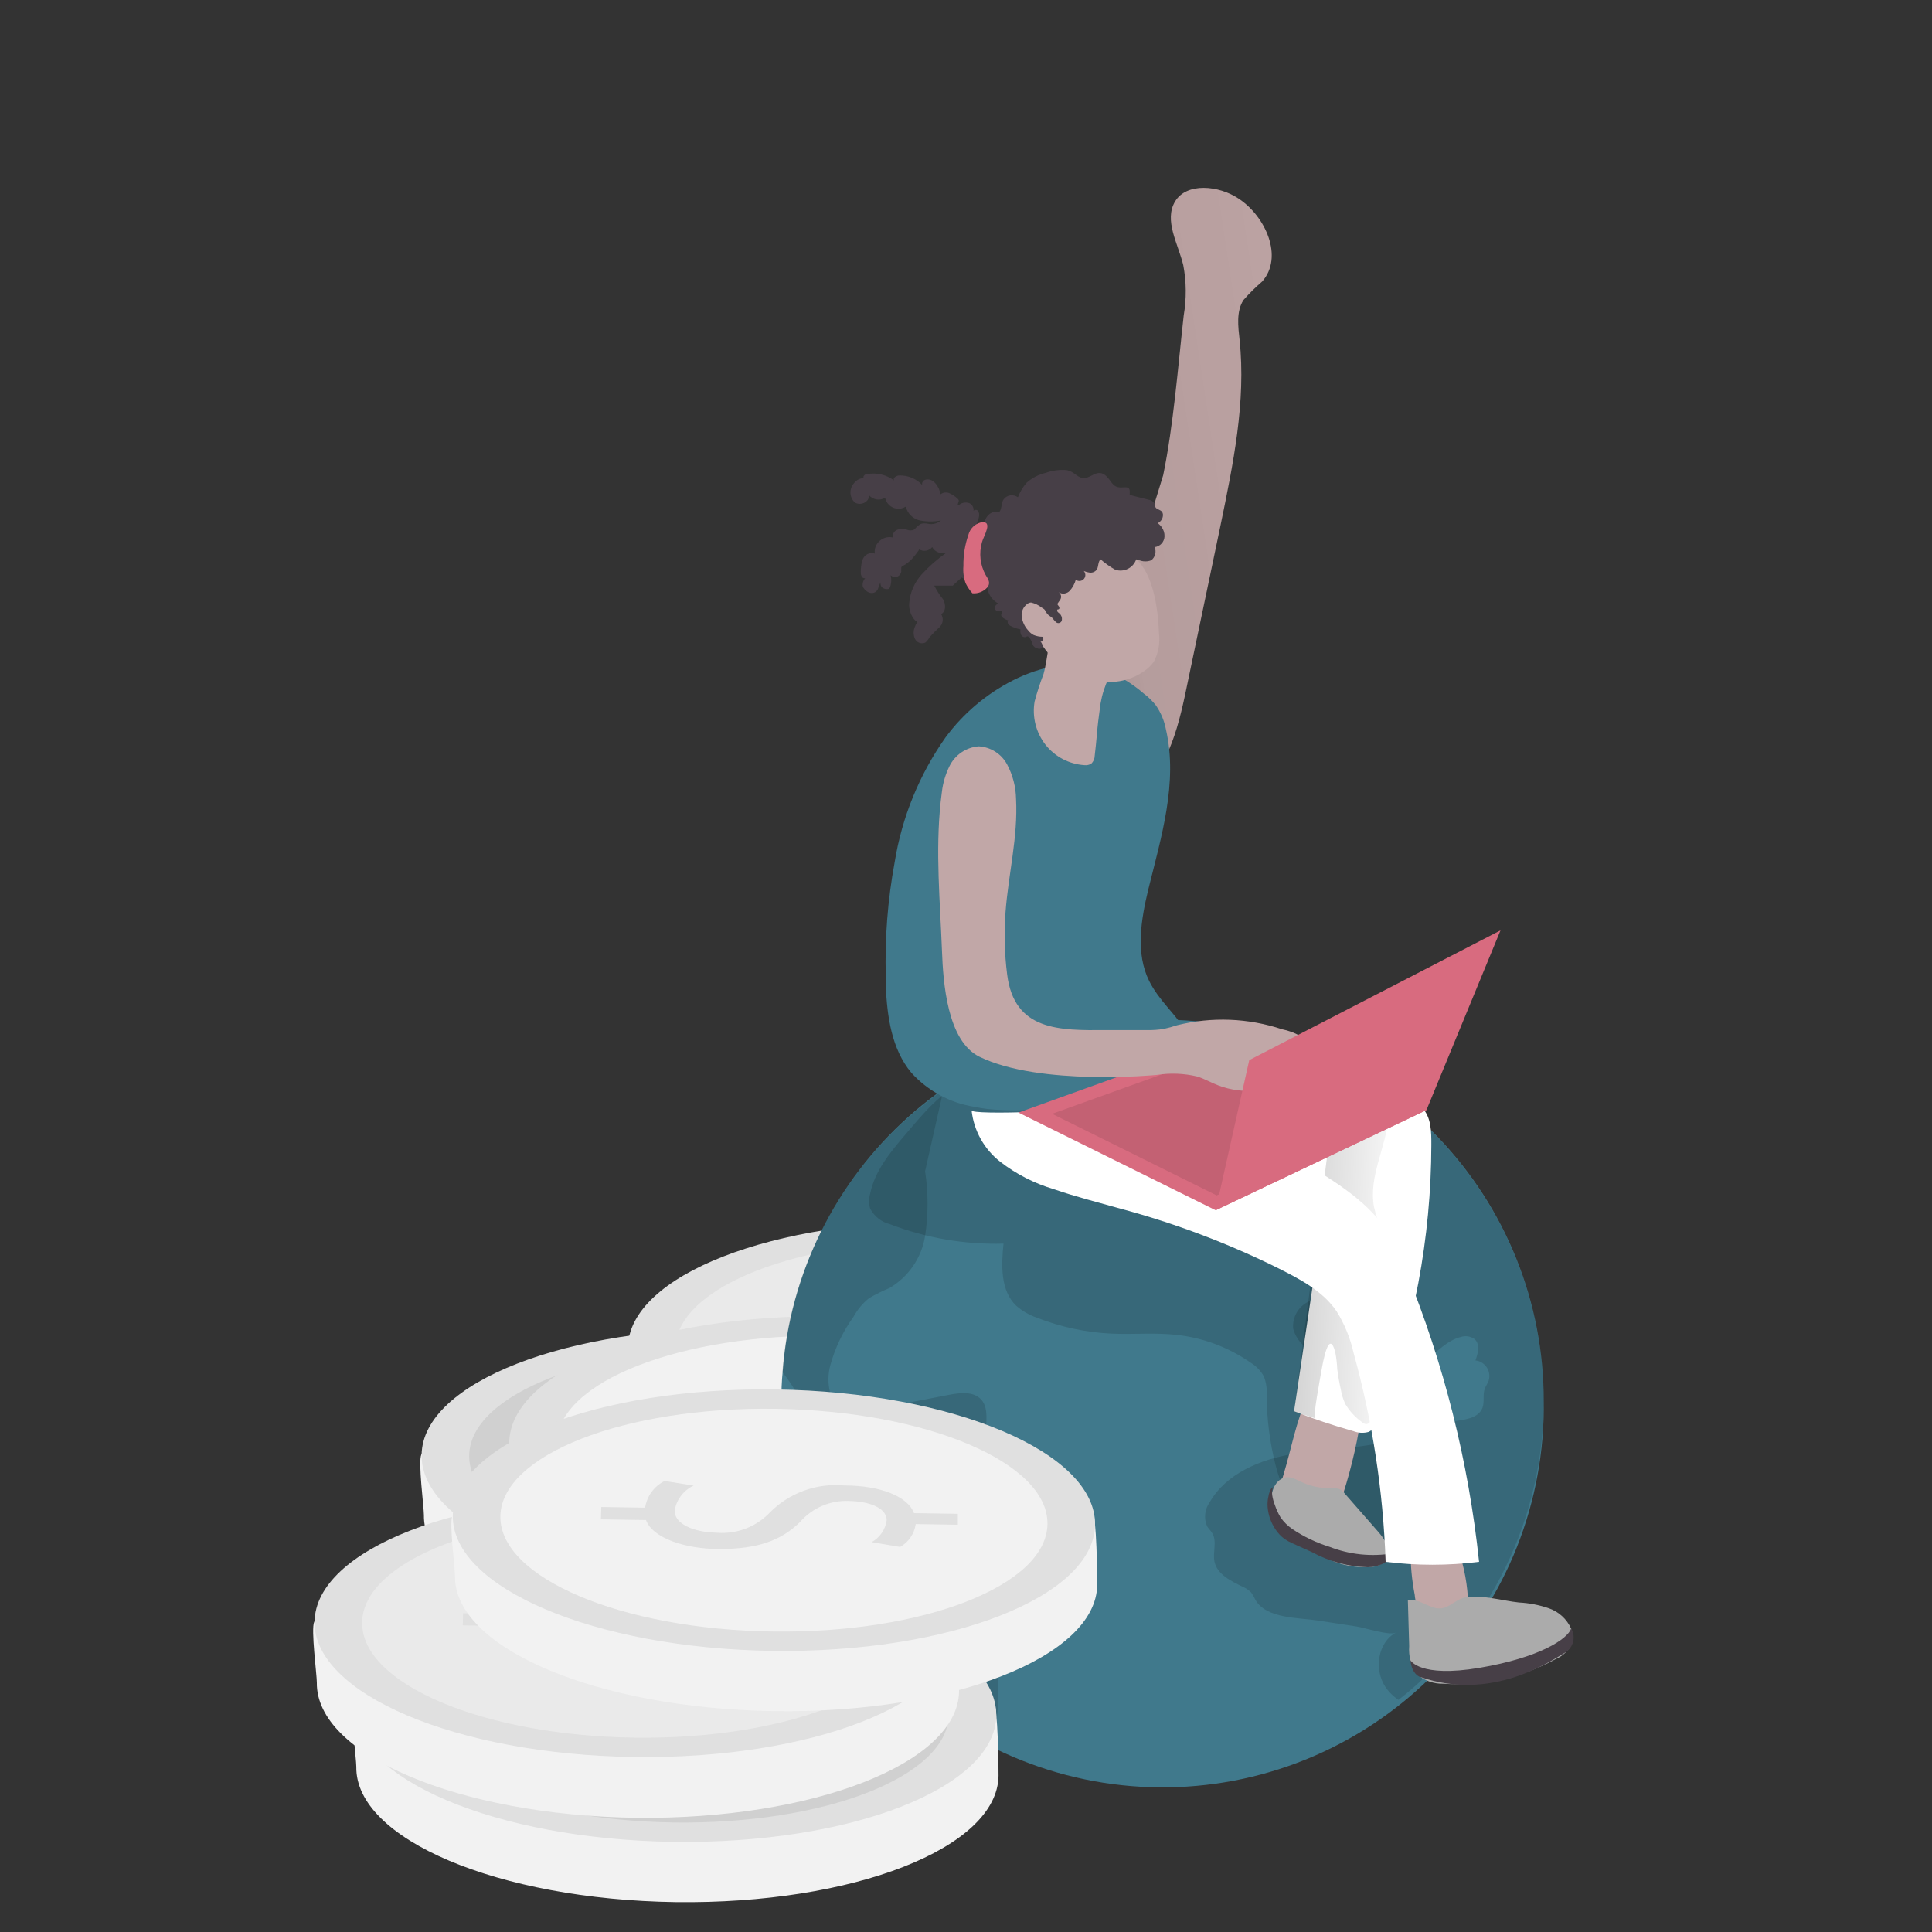 <svg width="200" height="200" viewBox="0 0 200 200" fill="none" xmlns="http://www.w3.org/2000/svg">
<rect x="0" y="0" width="200" height="200" fill="#333333" stroke="none"/>
<path d="M76.926 170.842C58.571 170.581 43.77 164.319 43.883 156.834C43.883 156.008 43.259 151.308 43.622 150.561C46.517 144.288 60.989 143.552 77.312 143.767C93.373 144.005 106.824 143.767 109.866 149.961C110.308 150.844 110.376 156.868 110.365 157.763C110.263 165.259 95.291 171.079 76.926 170.842Z" fill="#F2F2F2"/>
<path d="M110.132 151.547C110.239 144.075 95.442 137.805 77.083 137.542C58.723 137.28 43.752 143.126 43.645 150.598C43.538 158.071 58.335 164.341 76.694 164.603C95.054 164.865 110.024 159.02 110.132 151.547Z" fill="#E0E0E0"/>
<path d="M105.205 151.477C105.297 145.111 92.693 139.769 77.053 139.546C61.414 139.323 48.662 144.302 48.571 150.668C48.479 157.034 61.083 162.375 76.723 162.599C92.362 162.822 105.114 157.842 105.205 151.477Z" fill="#D0D0D0"/>
<path d="M59.027 149.723L63.567 149.791C63.656 149.203 63.887 148.644 64.238 148.163C64.59 147.682 65.053 147.293 65.588 147.028L68.596 147.493C68.074 147.729 67.621 148.092 67.278 148.55C66.934 149.007 66.712 149.543 66.632 150.108C66.632 151.411 68.448 152.373 70.99 152.373C71.975 152.444 72.963 152.3 73.886 151.952C74.809 151.604 75.645 151.06 76.337 150.358C77.338 149.319 78.561 148.518 79.915 148.017C81.269 147.515 82.719 147.324 84.157 147.459C87.88 147.459 90.707 148.591 91.365 150.312L95.906 150.38V151.513L91.535 151.445C91.469 151.935 91.289 152.404 91.012 152.814C90.734 153.224 90.366 153.566 89.935 153.811L86.984 153.313C87.401 153.083 87.758 152.758 88.026 152.364C88.294 151.971 88.466 151.52 88.528 151.048C88.528 149.656 86.496 149.078 84.691 149.055C83.72 149.001 82.75 149.171 81.856 149.552C80.963 149.933 80.169 150.515 79.538 151.252C77.631 153.098 75.27 154.015 71.229 154.015C67.665 154.015 64.293 152.883 63.612 151.014L58.947 150.946L59.027 149.723Z" fill="#E0E0E0"/>
<path d="M98.274 159.802C79.919 159.541 65.118 153.28 65.231 145.795C65.231 144.968 64.607 140.269 64.959 139.521C67.865 133.248 82.337 132.512 98.66 132.727C114.721 132.965 128.172 132.727 131.214 138.921C131.657 139.805 131.725 145.829 131.713 146.723C131.611 154.14 116.639 160.006 98.274 159.802Z" fill="#F2F2F2"/>
<path d="M131.483 140.451C131.59 132.979 116.794 126.708 98.434 126.446C80.074 126.184 65.104 132.029 64.997 139.502C64.89 146.974 79.686 153.244 98.046 153.507C116.406 153.769 131.376 147.924 131.483 140.451Z" fill="#E0E0E0"/>
<path d="M126.557 140.38C126.648 134.015 114.044 128.673 98.405 128.45C82.766 128.227 70.013 133.206 69.922 139.572C69.831 145.938 82.435 151.279 98.074 151.502C113.713 151.726 126.466 146.746 126.557 140.38Z" fill="#EAEAEA"/>
<path d="M80.373 138.627L84.913 138.695C85.003 138.106 85.233 137.548 85.585 137.067C85.936 136.586 86.399 136.196 86.934 135.932L89.942 136.396C89.42 136.632 88.967 136.996 88.624 137.453C88.281 137.91 88.058 138.446 87.978 139.012C87.978 140.314 89.794 141.277 92.337 141.277C93.327 141.357 94.322 141.22 95.254 140.876C96.185 140.531 97.03 139.988 97.728 139.284C98.728 138.243 99.951 137.441 101.305 136.939C102.66 136.437 104.111 136.248 105.549 136.385C109.272 136.385 112.098 137.517 112.757 139.238L117.297 139.306V140.439L112.927 140.371C112.86 140.861 112.681 141.33 112.403 141.74C112.126 142.151 111.757 142.492 111.327 142.737L108.375 142.239C108.793 142.009 109.15 141.684 109.418 141.29C109.686 140.897 109.858 140.446 109.919 139.974C109.919 138.593 107.887 138.015 106.083 137.993C105.112 137.938 104.142 138.108 103.248 138.489C102.354 138.87 101.561 139.452 100.929 140.19C99.022 142.035 96.661 142.952 92.62 142.952C89.056 142.952 85.685 141.82 85.004 139.952L80.339 139.884L80.373 138.627Z" fill="#E0E0E0"/>
<path d="M85.999 169.567C67.633 169.295 52.831 163.033 52.945 155.559C52.945 154.733 52.321 150.034 52.684 149.286C55.578 143.013 70.062 142.277 86.385 142.492C102.446 142.73 115.897 142.492 118.927 148.686C119.37 149.569 119.438 155.605 119.427 156.499C119.336 163.973 104.353 169.827 85.999 169.567Z" fill="#F2F2F2"/>
<path d="M119.203 150.273C119.31 142.801 104.514 136.53 86.154 136.268C67.794 136.006 52.824 141.851 52.717 149.324C52.609 156.796 67.406 163.067 85.766 163.329C104.125 163.591 119.096 157.746 119.203 150.273Z" fill="#E0E0E0"/>
<path d="M114.277 150.203C114.368 143.837 101.764 138.496 86.125 138.272C70.485 138.049 57.733 143.028 57.642 149.394C57.551 155.76 70.155 161.101 85.794 161.325C101.433 161.548 114.185 156.569 114.277 150.203Z" fill="#F2F2F2"/>
<path d="M68.086 148.437L72.626 148.505C72.715 147.916 72.945 147.357 73.296 146.876C73.648 146.395 74.111 146.006 74.647 145.742L77.654 146.217C77.135 146.457 76.682 146.821 76.338 147.278C75.993 147.734 75.767 148.269 75.68 148.833C75.68 150.124 77.496 151.041 80.05 151.098C81.04 151.178 82.035 151.041 82.967 150.697C83.898 150.353 84.743 149.809 85.441 149.105C86.44 148.066 87.661 147.266 89.013 146.764C90.366 146.262 91.814 146.071 93.251 146.206C96.985 146.206 99.811 147.338 100.458 149.071L104.999 149.139V150.271L100.64 150.203C100.568 150.694 100.386 151.162 100.107 151.572C99.828 151.982 99.459 152.323 99.028 152.57L96.077 152.072C96.494 151.84 96.852 151.515 97.121 151.122C97.391 150.729 97.566 150.279 97.632 149.807C97.632 148.426 95.589 147.848 93.795 147.814C92.825 147.762 91.856 147.933 90.963 148.314C90.069 148.695 89.275 149.275 88.642 150.011C86.724 151.868 84.374 152.785 80.322 152.785C76.758 152.785 73.398 151.653 72.717 149.784L68.052 149.716L68.086 148.437Z" fill="#E0E0E0"/>
<path d="M159.804 145.025C159.883 150.198 158.941 155.337 157.032 160.147C155.122 164.957 152.283 169.345 148.675 173.059C145.068 176.773 140.763 179.741 136.007 181.794C131.251 183.847 126.136 184.945 120.955 185.024C115.774 185.103 110.628 184.162 105.812 182.255C100.995 180.348 96.601 177.513 92.882 173.91C89.163 170.308 86.19 166.009 84.134 161.259C82.079 156.51 80.98 151.402 80.9 146.229C80.9 145.824 80.9 145.429 80.9 145.025C80.88 144.018 80.92 143.012 81.02 142.01C81.784 131.84 86.467 122.362 94.085 115.57C101.703 108.778 111.662 105.201 121.867 105.592C132.072 105.982 141.728 110.31 148.803 117.664C155.879 125.018 159.822 134.826 159.804 145.025Z" fill="#40798C"/>
<path opacity="0.14" d="M103.773 162.92C102.466 168.618 104.058 174.684 102.852 180.382C93.738 175.887 86.71 168.055 83.23 158.517C83.037 156.558 83.083 154.583 83.368 152.635C83.635 150.54 84.022 148.37 83.433 146.339C82.862 144.779 82.035 143.325 80.984 142.038C81.42 136.278 83.123 130.685 85.97 125.657C88.818 120.629 92.741 116.29 97.459 112.949C97.505 113.213 97.505 113.484 97.459 113.748L95.766 121.248C96.106 123.472 96.106 125.734 95.766 127.957C95.585 129.069 95.161 130.126 94.525 131.056C93.889 131.985 93.055 132.763 92.084 133.334C91.356 133.637 90.649 133.987 89.967 134.382C89.308 134.912 88.76 135.568 88.356 136.312C87.263 137.829 86.45 139.528 85.954 141.33C85.71 142.231 85.696 143.178 85.913 144.085C86.13 144.992 86.572 145.83 87.197 146.523L98.241 144.391C99.392 144.17 100.782 144.014 101.573 144.878C102.493 145.907 101.923 147.562 102.135 148.95C102.392 150.723 103.975 152.001 104.712 153.655C106.046 156.532 104.491 159.813 103.773 162.92Z" fill="#020202"/>
<path d="M112.13 76.194L120.413 49.191C121.481 44.017 121.95 37.914 122.539 32.648C122.833 30.928 122.817 29.169 122.493 27.455C121.959 25.221 120.459 22.804 121.656 20.837C122.852 18.871 126.175 19.192 128.209 20.552C131.016 22.391 132.893 26.6 130.666 29.137C129.974 29.73 129.325 30.372 128.724 31.058C127.96 32.234 128.172 33.815 128.319 35.166C129 41.6 127.657 48.033 126.331 54.467L122.65 72.058C121.729 76.341 120.312 81.249 116.207 82.839C115.908 82.985 115.581 83.067 115.249 83.08C114.916 83.092 114.584 83.035 114.274 82.913C113.906 82.702 113.591 82.41 113.354 82.058C112.406 80.56 112.231 77.987 112.13 76.194Z" fill="#C1A7A7"/>
<path d="M112.13 76.194L120.413 49.191C121.481 44.017 121.95 37.914 122.539 32.648C122.833 30.928 122.817 29.169 122.493 27.455C121.959 25.221 120.459 22.804 121.656 20.837C122.852 18.871 126.175 19.192 128.209 20.552C131.016 22.391 132.893 26.6 130.666 29.137C129.974 29.73 129.325 30.372 128.724 31.058C127.96 32.234 128.172 33.815 128.319 35.166C129 41.6 127.657 48.033 126.331 54.467L122.65 72.058C121.729 76.341 120.312 81.249 116.207 82.839C115.908 82.985 115.581 83.067 115.249 83.08C114.916 83.092 114.584 83.035 114.274 82.913C113.906 82.702 113.591 82.41 113.354 82.058C112.406 80.56 112.231 77.987 112.13 76.194Z" fill="url(#paint0_linear)" fill-opacity="0.2"/>
<path opacity="0.14" d="M93.759 117.406C92.185 119.244 90.556 121.202 90.078 123.564C89.929 124.071 89.929 124.61 90.078 125.117C90.29 125.517 90.583 125.868 90.94 126.147C91.297 126.426 91.709 126.626 92.148 126.735C95.889 128.169 99.877 128.85 103.883 128.739C103.653 130.99 103.552 133.601 105.199 135.172C105.822 135.715 106.544 136.133 107.325 136.404C109.806 137.379 112.43 137.938 115.093 138.058C117.321 138.159 119.576 137.939 121.803 138.187C124.553 138.488 127.183 139.474 129.451 141.054C130.033 141.405 130.512 141.903 130.841 142.497C131.082 143.14 131.179 143.827 131.126 144.51C131.142 146.928 131.451 149.335 132.047 151.679C132.645 153.958 133.611 156.275 135.526 157.662C136.539 158.314 137.643 158.813 138.802 159.142L146.671 161.826C146.862 161.913 147.076 161.932 147.279 161.881C147.472 161.777 147.623 161.608 147.702 161.403C148.576 159.694 149.442 157.8 149.083 155.889C148.724 153.977 147.242 152.589 146.552 150.834C145.42 148.076 146.303 144.804 145.374 141.955C144.711 140.228 143.663 138.676 142.309 137.415C140.033 135.173 137.614 133.082 135.065 131.156C131.016 127.957 126.911 124.722 122.18 122.59C120.284 121.726 118.167 120.945 117.072 119.18C115.756 117.057 116.327 114.144 114.909 112.085C113.75 110.412 111.568 109.769 109.534 109.658C106.168 109.557 102.833 110.337 99.861 111.919C97.183 113.27 95.71 115.118 93.759 117.406Z" fill="#020202"/>
<path opacity="0.14" d="M159.804 145.025C159.812 150.983 158.462 156.865 155.859 162.226C153.255 167.587 149.465 172.287 144.775 175.971C144.231 175.614 143.764 175.151 143.403 174.61C142.225 172.827 142.612 170.015 144.517 169.004C143.854 169.353 141.25 168.498 140.467 168.379L136.409 167.754C134.467 167.451 131.07 167.579 129.966 165.622C129.841 165.35 129.69 165.092 129.515 164.85C129.273 164.604 128.985 164.407 128.668 164.271C127.444 163.673 126.018 163.002 125.723 161.67C125.521 160.695 126.008 159.592 125.502 158.729C125.346 158.462 125.106 158.251 124.95 157.984C124.779 157.583 124.715 157.145 124.764 156.712C124.812 156.279 124.971 155.865 125.226 155.512C126.938 152.525 130.481 151.073 133.887 150.503C137.292 149.933 140.808 150.016 144.121 149.06C146.211 148.453 148.199 147.442 150.352 147.148C151.54 146.983 153.031 146.854 153.463 145.742C153.702 145.108 153.463 144.372 153.712 143.738C153.813 143.462 153.997 143.223 154.098 142.948C154.164 142.744 154.189 142.53 154.172 142.317C154.155 142.104 154.096 141.896 153.999 141.706C153.901 141.515 153.767 141.346 153.604 141.208C153.441 141.069 153.253 140.964 153.049 140.898C152.947 140.868 152.842 140.846 152.736 140.834C153.012 140.099 153.233 139.152 152.653 138.628C152.449 138.479 152.212 138.381 151.962 138.342C151.712 138.304 151.457 138.326 151.217 138.407C149.8 138.757 148.778 139.952 147.591 140.797C143.652 143.554 138.249 142.635 134.964 139.308C134.431 138.838 134.049 138.221 133.868 137.534C133.817 136.948 133.95 136.36 134.248 135.853C134.547 135.346 134.996 134.944 135.534 134.704C136.613 134.244 137.776 134.015 138.949 134.033C138.516 131.174 138.028 128.307 137.633 125.457C131.08 127.213 128.429 120.972 127.509 115.789C126.588 110.605 130.27 108.748 135.019 108.436C142.338 111.365 148.61 116.415 153.028 122.937C157.445 129.458 159.806 137.151 159.804 145.025Z" fill="#020202"/>
<path d="M130.768 162.506C130.768 164.675 134.274 166.724 135.986 167.23C136.702 167.378 137.399 167.603 138.066 167.901C138.395 168.063 138.671 168.315 138.863 168.627C139.055 168.939 139.156 169.299 139.152 169.666C139.079 170.3 138.563 170.814 138.425 171.43C138.35 171.971 138.417 172.522 138.618 173.029C139.272 175.134 141.867 176.439 142.502 178.544C146.092 178.186 147.712 178.489 151.264 177.891L154.228 175.998C152.737 173.241 151.255 170.428 149.755 167.634C149.184 166.45 148.477 165.337 147.647 164.316C146.668 163.304 145.56 162.423 144.352 161.697C141.235 159.673 137.992 157.849 134.642 156.238C135.093 156.495 130.768 161.945 130.768 162.506Z" fill="url(#paint1_linear)"/>
<path d="M132.865 152.662C132.497 153.857 132.165 155.263 132.865 156.265C133.206 156.687 133.659 157.005 134.172 157.184C134.769 157.476 135.436 157.594 136.097 157.524C136.758 157.454 137.386 157.199 137.908 156.789C138.46 156.182 138.849 155.445 139.04 154.648C139.97 151.731 140.642 148.739 141.047 145.705C141.121 145.428 141.121 145.136 141.047 144.859C140.89 144.567 140.641 144.334 140.338 144.198C138.746 143.343 136.252 142.654 135.359 144.556C134.19 147.047 133.656 150.061 132.865 152.662Z" fill="#C1A7A7"/>
<path d="M137.66 154.05C138.001 154.005 138.347 154.04 138.672 154.151C138.892 154.272 139.083 154.438 139.234 154.639L142.676 158.572C143.348 159.335 144.057 160.41 143.596 161.274C143.435 161.53 143.218 161.745 142.961 161.904C142.705 162.063 142.415 162.162 142.115 162.194C140.446 162.362 138.764 162.043 137.273 161.274C136.206 160.806 135.166 160.3 134.135 159.749C133.366 159.396 132.695 158.86 132.184 158.186C131.401 156.973 131.162 154.05 132.57 153.14C133.27 152.69 133.886 153.012 134.568 153.333C135.525 153.818 136.586 154.064 137.66 154.05Z" fill="#ABABAB"/>
<path d="M151.982 166.045C152.008 166.268 151.983 166.494 151.908 166.706C151.789 166.915 151.618 167.089 151.411 167.212C150.754 167.666 149.982 167.927 149.184 167.965C148.788 167.983 148.394 167.91 148.031 167.75C147.669 167.591 147.348 167.35 147.094 167.046C146.727 166.454 146.506 165.783 146.45 165.089C146.159 163.593 146.014 162.072 146.018 160.548C145.997 160.459 145.997 160.366 146.017 160.277C146.036 160.188 146.076 160.104 146.132 160.032C146.189 159.959 146.261 159.901 146.343 159.86C146.425 159.819 146.515 159.796 146.607 159.795C147.849 159.528 150.288 158.876 150.951 160.41C151.587 162.223 151.935 164.124 151.982 166.045V166.045Z" fill="#C1A7A7"/>
<path d="M157.237 165.888C158.3 165.942 159.351 166.146 160.357 166.495C160.863 166.672 161.327 166.951 161.722 167.315C162.116 167.678 162.431 168.119 162.648 168.609C162.849 169.097 162.871 169.64 162.713 170.144C162.371 170.875 161.767 171.453 161.019 171.761C157.475 173.683 153.457 174.563 149.432 174.298C148.396 174.333 147.388 173.96 146.625 173.259C146.06 172.418 145.797 171.41 145.879 170.401L145.741 165.64C146.662 165.502 147.462 166.09 148.318 166.384C149.8 166.89 150.38 165.677 151.604 165.383C153.196 165.015 155.608 165.723 157.237 165.888Z" fill="#ABABAB"/>
<path d="M137.66 154.05C138.001 154.005 138.347 154.04 138.672 154.151C138.892 154.272 139.083 154.438 139.234 154.639L142.676 158.572C143.348 159.335 144.057 160.41 143.596 161.274C143.435 161.53 143.218 161.745 142.961 161.904C142.705 162.063 142.415 162.162 142.115 162.194C140.446 162.362 138.764 162.043 137.273 161.274C136.206 160.806 135.166 160.3 134.135 159.749C133.366 159.396 132.695 158.86 132.184 158.186C131.401 156.973 131.162 154.05 132.57 153.14C133.27 152.69 133.886 153.012 134.568 153.333C135.525 153.818 136.586 154.064 137.66 154.05Z" fill="url(#paint2_linear)"/>
<path d="M131.697 154.767C131.751 155.126 131.847 155.478 131.982 155.815C132.131 156.261 132.329 156.689 132.571 157.093C132.902 157.559 133.314 157.964 133.786 158.287C134.972 159.084 136.268 159.703 137.633 160.126C139.705 160.932 141.956 161.167 144.15 160.806C143.951 161.29 143.576 161.68 143.101 161.899C142.629 162.113 142.118 162.228 141.6 162.239C139.577 162.181 137.597 161.646 135.82 160.677L133.786 159.758C133.501 159.632 133.227 159.481 132.967 159.308C132.606 159.039 132.294 158.709 132.047 158.333C131.585 157.658 131.303 156.877 131.228 156.063C131.191 155.669 131.219 155.272 131.311 154.887C131.311 154.721 131.55 153.968 131.771 153.968C131.691 154.226 131.666 154.498 131.697 154.767V154.767Z" fill="#473F47"/>
<path d="M157.237 165.888C158.3 165.942 159.351 166.146 160.357 166.495C160.863 166.672 161.327 166.951 161.722 167.315C162.116 167.678 162.431 168.119 162.648 168.609C162.849 169.097 162.871 169.64 162.713 170.144C162.371 170.875 161.767 171.453 161.019 171.761C157.475 173.683 153.457 174.563 149.432 174.298C148.396 174.333 147.388 173.96 146.625 173.259C146.06 172.418 145.797 171.41 145.879 170.401L145.741 165.64C146.662 165.502 147.462 166.09 148.318 166.384C149.8 166.89 150.38 165.677 151.604 165.383C153.196 165.015 155.608 165.723 157.237 165.888Z" fill="url(#paint3_linear)"/>
<path d="M144.49 113.307C145.525 113.5 146.483 113.985 147.251 114.704C148.172 115.697 148.172 117.167 148.172 118.509C148.152 128.128 146.361 137.661 142.889 146.633C142.81 146.964 142.665 147.275 142.463 147.549C142.26 147.822 142.004 148.051 141.711 148.223C141.181 148.379 140.614 148.353 140.1 148.15C138.019 147.57 135.97 146.883 133.961 146.091L136.676 127.81C136.806 127.299 136.777 126.761 136.593 126.266C136.392 125.923 136.111 125.633 135.774 125.421C132.675 123.129 129.397 121.088 125.972 119.318C123.211 117.912 120.119 116.312 119.373 113.298C119.22 112.793 119.189 112.26 119.282 111.74C119.374 111.221 119.589 110.731 119.907 110.311C120.338 109.881 120.847 109.537 121.407 109.3C123.248 108.381 125.503 107.232 127.592 107.462C129.249 107.627 129.893 108.61 131.274 109.3C135.176 111.331 140.303 112.066 144.49 113.307Z" fill="white"/>
<path d="M136.124 146.817C135.894 146.744 136.704 142.433 136.777 142.001C136.925 141.155 137.56 137.406 138.231 140.007C138.34 140.577 138.408 141.154 138.434 141.735C138.517 142.427 138.637 143.114 138.793 143.793C138.879 144.327 139.037 144.846 139.262 145.337C139.689 146.058 140.259 146.683 140.937 147.176C141.064 147.31 141.233 147.398 141.416 147.424C141.683 147.424 141.885 147.176 141.996 146.927C142.272 146.156 142.391 145.337 142.346 144.519C142.484 139.924 144.867 135.917 144.711 131.202C144.711 130.053 143.616 128.665 143.155 127.608C142.748 126.754 142.439 125.857 142.235 124.934C141.655 121.799 143.505 118.739 143.763 115.559L137.523 118.619L133.961 146.128L136.124 146.817Z" fill="url(#paint4_linear)"/>
<path d="M119.906 110.623C118.655 111.322 117.368 111.954 116.05 112.517C115.7 112.673 115.35 112.82 114.991 112.958C110.939 114.622 106.537 115.254 102.18 114.796C101.738 114.741 101.296 114.667 100.854 114.575C98.343 114.174 96.044 112.929 94.338 111.046C92.304 108.611 91.825 105.219 91.697 102.03V101.111C91.584 97.134 91.892 93.157 92.617 89.245C93.368 84.593 95.171 80.174 97.891 76.323C99.724 73.846 102.109 71.829 104.858 70.431C107.702 68.989 111.07 68.253 114.108 69.255C115.683 69.835 117.14 70.698 118.406 71.801C118.879 72.154 119.303 72.568 119.667 73.032C120.176 73.777 120.527 74.619 120.697 75.505C121.958 81.019 120.21 86.653 118.857 92.131C118.111 95.256 117.541 98.694 118.967 101.561C121.001 105.614 125.925 107.269 119.906 110.623Z" fill="#40798C"/>
<path d="M119.906 110.642C119.796 111.91 118.194 112.379 116.915 112.48L116.05 112.526C111.451 112.792 106.838 112.371 102.364 111.276C101.813 111.082 101.217 111.056 100.652 111.202C100.566 111.232 100.485 111.276 100.413 111.331V111.634C100.267 112.135 100.237 112.662 100.325 113.177C100.413 113.691 100.616 114.178 100.919 114.603C98.408 114.202 96.109 112.957 94.403 111.074C92.369 108.638 91.89 105.247 91.761 102.057V101.138C91.701 98.783 91.775 96.427 91.982 94.08C92.049 91.98 92.358 89.895 92.903 87.867C94.231 84.017 96.594 80.605 99.732 78.005C100.024 77.733 100.364 77.517 100.735 77.371C101.155 77.266 101.591 77.25 102.017 77.323C102.443 77.396 102.85 77.556 103.211 77.793C103.839 78.094 104.397 78.523 104.849 79.052C105.43 79.856 105.751 80.819 105.769 81.81C105.797 83.152 105.677 84.492 105.41 85.808C105.135 87.776 104.71 89.721 104.14 91.626C103.867 92.321 103.66 93.041 103.524 93.776C103.413 94.722 103.579 95.68 104.002 96.534C104.343 97.306 104.398 98.115 104.674 98.923C105.243 100.586 106.156 102.111 107.352 103.399C109.846 106.023 113.136 107.754 116.713 108.326C117.458 108.391 118.188 108.574 118.875 108.868C119.192 109.043 119.455 109.3 119.637 109.612C119.818 109.925 119.911 110.28 119.906 110.642V110.642Z" fill="url(#paint5_linear)"/>
<path d="M108.236 77.104C108.723 77.717 109.333 78.221 110.028 78.584C110.722 78.947 111.485 79.159 112.267 79.209C112.514 79.237 112.763 79.181 112.976 79.052C113.199 78.827 113.324 78.524 113.326 78.207C113.399 77.573 113.491 76.764 113.556 75.955C113.62 75.146 113.749 74.117 113.841 73.474C114.027 71.644 114.722 69.902 115.847 68.446C116.077 68.129 116.342 67.839 116.639 67.582C118.581 65.836 110.684 66.525 109.644 64.145C108.448 65.698 108.558 67.876 108.024 69.779C107.668 70.706 107.361 71.651 107.104 72.61C106.968 73.396 106.998 74.203 107.193 74.977C107.388 75.751 107.744 76.475 108.236 77.104V77.104Z" fill="#C1A7A7"/>
<path d="M113.455 76.323L113.556 75.955C113.666 75.036 113.749 74.117 113.841 73.474C114.027 71.644 114.722 69.902 115.848 68.446L115.903 68.253C115.903 68.253 109.644 64.145 108.973 68.952C108.301 73.759 113.455 76.323 113.455 76.323Z" fill="url(#paint6_linear)"/>
<path d="M119.98 65.597C120.1 66.594 119.914 67.603 119.446 68.492C119.197 68.851 118.885 69.162 118.526 69.411C116.041 71.249 112.304 70.909 109.838 68.97C108.64 67.945 107.675 66.677 107.005 65.251C106.335 63.825 105.977 62.273 105.954 60.698C105.78 59.057 106.245 57.412 107.251 56.103C107.864 55.51 108.614 55.079 109.436 54.849C110.257 54.62 111.123 54.599 111.954 54.789C114.223 55.322 116.291 56.496 117.909 58.171C119.502 59.954 119.897 63.345 119.98 65.597Z" fill="#C1A7A7"/>
<path d="M142.547 126.064C143.839 127.73 144.855 129.592 145.557 131.579C149.48 141.207 152.024 151.341 153.113 161.679C149.901 162.083 146.651 162.083 143.44 161.679C143.188 154.356 142.073 147.088 140.117 140.025C139.777 138.513 139.186 137.068 138.369 135.751C136.942 133.647 134.595 132.433 132.34 131.294C127.147 128.719 121.712 126.663 116.114 125.154C113.758 124.492 111.383 123.895 109.064 123.095C107.064 122.5 105.192 121.54 103.542 120.265C102.717 119.62 102.03 118.817 101.521 117.903C101.012 116.989 100.692 115.983 100.578 114.943C100.578 115.476 112.304 114.943 113.399 114.778C117.08 114.382 121.388 112.25 125.014 113.757C127.849 114.934 130.435 117.388 132.984 119.079C136.215 121.184 140.044 123.151 142.547 126.064Z" fill="white"/>
<path d="M125.843 125.283L105.429 115.173L129.055 106.671L147.665 114.915L125.843 125.283Z" fill="#D86B7F"/>
<path d="M125.953 123.748L108.917 115.302L128.641 108.206L144.186 115.09L125.953 123.748Z" fill="black" fill-opacity="0.1"/>
<path d="M97.504 81.975C97.459 82.324 97.412 82.674 97.376 83.023C96.823 88.207 97.32 93.308 97.514 98.473C97.633 101.662 98.047 107.756 101.388 109.392C107.665 112.452 119.741 111.276 119.741 111.276C121.14 111.055 122.569 111.111 123.947 111.441C124.701 111.68 125.392 112.085 126.119 112.36C128.76 113.39 131.715 112.866 134.494 112.36C134.976 112.305 135.44 112.148 135.856 111.901C136.933 111.165 136.887 109.419 136.086 108.39C135.182 107.447 134.009 106.806 132.727 106.552C129.217 105.384 125.448 105.237 121.858 106.129C121.399 106.284 120.932 106.413 120.459 106.515C119.905 106.605 119.344 106.645 118.783 106.634H114.513C109.617 106.68 104.996 106.699 104.26 100.881C103.984 98.729 103.929 96.555 104.094 94.392C104.389 90.486 105.392 86.617 105.18 82.701C105.159 81.46 104.844 80.241 104.26 79.144C103.973 78.604 103.551 78.147 103.035 77.816C102.519 77.486 101.927 77.295 101.315 77.26C100.674 77.31 100.057 77.526 99.526 77.887C98.995 78.248 98.568 78.742 98.287 79.319C97.877 80.154 97.612 81.052 97.504 81.975V81.975Z" fill="#C1A7A7"/>
<path d="M155.331 96.313L129.322 109.741L125.843 125.283L147.665 114.915L155.331 96.313Z" fill="#D86B7F"/>
<path d="M120.256 54.568C120.142 54.408 120.002 54.268 119.842 54.154C120.017 54.077 120.163 53.946 120.261 53.782C120.358 53.617 120.401 53.426 120.385 53.235C120.33 52.849 120.053 52.822 119.777 52.665C119.501 52.509 119.649 52.344 119.455 52.04C119.316 51.867 119.115 51.754 118.894 51.728L116.943 51.232C116.943 50.983 117.007 50.689 116.823 50.524C116.639 50.358 116.114 50.524 115.737 50.432C115.203 50.349 114.964 49.724 114.577 49.338C113.712 48.484 113.141 49.338 112.359 49.476C111.577 49.614 111.264 48.778 110.362 48.658C109.656 48.605 108.947 48.702 108.282 48.943C107.545 49.11 106.862 49.458 106.294 49.954C105.898 50.403 105.586 50.92 105.374 51.48C105.151 51.313 104.871 51.242 104.596 51.279C104.32 51.317 104.071 51.462 103.901 51.682L103.818 51.82C103.643 52.197 103.708 52.665 103.459 52.987C103.273 52.969 103.084 52.969 102.898 52.987C102.712 53.035 102.54 53.123 102.392 53.245C102.241 53.373 102.12 53.532 102.036 53.711C101.952 53.891 101.907 54.085 101.904 54.283C101.616 54.212 101.313 54.235 101.039 54.347C101.186 54.081 101.289 53.792 101.342 53.493C101.374 53.38 101.378 53.262 101.352 53.148C101.326 53.034 101.272 52.928 101.195 52.84C101.011 52.693 100.652 52.84 100.726 53.079C100.765 52.987 100.786 52.888 100.787 52.787C100.788 52.687 100.769 52.587 100.731 52.494C100.694 52.401 100.638 52.316 100.568 52.245C100.497 52.173 100.413 52.116 100.321 52.077V52.077C100.128 52.014 99.921 52.004 99.723 52.05C99.525 52.095 99.344 52.194 99.198 52.335C99.06 52.206 99.299 51.967 99.244 51.783C99.218 51.719 99.177 51.662 99.124 51.618C98.878 51.386 98.595 51.196 98.287 51.057C98.137 50.992 97.973 50.969 97.812 50.988C97.65 51.007 97.496 51.069 97.366 51.167C97.256 50.487 96.667 49.449 95.82 49.651C95.572 49.706 95.36 50 95.489 50.23C95.188 49.902 94.82 49.643 94.411 49.468C94.001 49.294 93.559 49.209 93.114 49.219C92.811 49.219 92.396 49.467 92.553 49.733C92.161 49.443 91.715 49.234 91.24 49.12C90.766 49.006 90.273 48.99 89.792 49.072C89.706 49.069 89.621 49.092 89.549 49.138C89.477 49.184 89.42 49.25 89.387 49.329C89.341 49.485 89.608 49.66 89.672 49.504C89.43 49.467 89.183 49.497 88.958 49.591C88.732 49.685 88.537 49.84 88.393 50.037C88.155 50.307 88.028 50.658 88.039 51.017C88.049 51.377 88.195 51.72 88.448 51.976C89.009 52.436 90.077 51.976 89.93 51.232C90.13 51.478 90.413 51.643 90.726 51.697C91.039 51.751 91.361 51.69 91.632 51.526C91.704 51.891 91.917 52.213 92.226 52.422C92.535 52.63 92.914 52.708 93.28 52.638C93.453 52.603 93.618 52.537 93.768 52.445C93.852 52.798 94.035 53.121 94.296 53.375C94.557 53.629 94.884 53.803 95.24 53.879C95.955 54.017 96.689 54.017 97.403 53.879C97.22 54.037 97.002 54.15 96.767 54.209C96.532 54.268 96.287 54.271 96.05 54.219C95.823 54.164 95.587 54.164 95.36 54.219C95.117 54.348 94.901 54.523 94.725 54.733C94.689 54.772 94.649 54.806 94.605 54.834C94.492 54.883 94.37 54.907 94.246 54.907C94.123 54.907 94.001 54.883 93.887 54.834C93.565 54.724 93.215 54.724 92.893 54.834C92.736 54.896 92.602 55.008 92.514 55.152C92.426 55.297 92.388 55.466 92.406 55.634C92.205 55.593 91.998 55.591 91.797 55.629C91.595 55.668 91.404 55.746 91.233 55.859C91.061 55.971 90.915 56.117 90.8 56.286C90.685 56.456 90.605 56.647 90.565 56.847C90.542 57 90.542 57.154 90.565 57.307C90.362 57.239 90.142 57.239 89.938 57.305C89.734 57.371 89.557 57.501 89.433 57.675C89.327 57.837 89.252 58.018 89.212 58.208C89.137 58.555 89.103 58.909 89.111 59.264C89.103 59.408 89.135 59.551 89.203 59.678C89.235 59.742 89.288 59.794 89.353 59.825C89.418 59.857 89.491 59.867 89.562 59.853C89.464 59.964 89.39 60.093 89.346 60.234C89.302 60.375 89.287 60.524 89.304 60.671C89.339 60.788 89.402 60.895 89.488 60.983C89.633 61.172 89.837 61.308 90.068 61.369C90.182 61.401 90.302 61.402 90.416 61.373C90.531 61.344 90.636 61.286 90.721 61.204C90.961 60.974 90.961 60.597 91.163 60.285C91.141 60.38 91.144 60.48 91.173 60.574C91.203 60.667 91.256 60.752 91.329 60.818C91.487 60.944 91.689 61.004 91.89 60.983C91.946 60.979 92 60.96 92.047 60.928C92.085 60.889 92.113 60.842 92.129 60.79C92.279 60.393 92.302 59.96 92.194 59.549C92.283 59.63 92.392 59.687 92.51 59.712C92.628 59.738 92.751 59.733 92.866 59.697C92.98 59.656 93.08 59.584 93.157 59.49C93.233 59.396 93.282 59.283 93.298 59.163C93.289 59.035 93.289 58.906 93.298 58.777C93.298 58.594 93.574 58.538 93.722 58.437C93.927 58.297 94.121 58.14 94.302 57.969C94.384 57.886 95.222 56.921 95.139 56.856C95.353 56.994 95.611 57.048 95.862 57.007C96.114 56.967 96.342 56.834 96.501 56.636C96.645 56.891 96.874 57.087 97.149 57.19C97.423 57.292 97.725 57.295 98.001 57.197C97.061 57.849 96.197 58.604 95.424 59.448C94.657 60.286 94.197 61.358 94.117 62.49C94.089 63.066 94.265 63.632 94.614 64.09C94.796 64.31 95.038 64.474 95.311 64.56C95.584 64.647 95.876 64.653 96.151 64.577C96.141 64.492 96.112 64.411 96.066 64.339C96.02 64.268 95.959 64.207 95.886 64.162C95.814 64.117 95.732 64.089 95.648 64.08C95.563 64.07 95.477 64.08 95.397 64.108C95.237 64.176 95.095 64.278 94.979 64.407C94.863 64.535 94.776 64.687 94.725 64.853C94.63 65.055 94.58 65.277 94.58 65.501C94.58 65.725 94.63 65.946 94.725 66.148C94.822 66.34 94.99 66.485 95.194 66.552C95.397 66.619 95.619 66.603 95.811 66.507V66.507C95.982 66.354 96.122 66.17 96.225 65.965C96.556 65.594 96.906 65.242 97.274 64.908C97.449 64.734 97.558 64.507 97.585 64.263C97.612 64.019 97.554 63.773 97.422 63.566C97.937 63.318 97.919 62.546 97.633 62.049C97.28 61.606 96.972 61.129 96.713 60.625H98.627L99.548 59.779C99.94 60.028 100.38 60.191 100.84 60.26C101.3 60.328 101.769 60.299 102.217 60.174C102.141 60.623 102.206 61.084 102.404 61.494C102.602 61.904 102.922 62.243 103.321 62.463C103.165 62.582 102.944 62.73 102.971 62.959C102.987 63.034 103.025 63.102 103.078 63.156C103.132 63.209 103.201 63.246 103.275 63.263C103.421 63.29 103.571 63.29 103.717 63.263C103.781 63.4 103.625 63.547 103.643 63.704C103.663 63.793 103.716 63.872 103.791 63.924C103.961 64.062 104.159 64.162 104.37 64.218C104.33 64.271 104.308 64.336 104.308 64.402C104.308 64.469 104.33 64.533 104.37 64.586C104.445 64.695 104.551 64.778 104.674 64.825C104.977 64.983 105.303 65.091 105.64 65.147C105.602 65.332 105.621 65.524 105.696 65.698C105.729 65.786 105.793 65.86 105.875 65.906C105.958 65.951 106.054 65.965 106.147 65.946C106.23 65.946 106.303 65.854 106.386 65.873C106.438 65.889 106.483 65.921 106.515 65.965C106.668 66.138 106.784 66.342 106.855 66.562C106.878 66.666 106.918 66.766 106.975 66.856C107.06 66.966 107.175 67.049 107.306 67.095C107.481 67.159 107.693 67.215 107.831 67.095C107.876 67.047 107.907 66.987 107.92 66.922C107.933 66.857 107.927 66.79 107.905 66.728C107.858 66.608 107.793 66.496 107.711 66.397C107.757 66.418 107.809 66.423 107.858 66.409C107.907 66.396 107.95 66.365 107.978 66.323C108.015 66.225 108.015 66.118 107.978 66.02C107.869 65.765 107.72 65.529 107.536 65.321C107.527 65.301 107.523 65.279 107.523 65.257C107.523 65.235 107.527 65.213 107.536 65.193C107.542 65.171 107.552 65.15 107.567 65.133C107.581 65.116 107.599 65.101 107.619 65.091C107.776 64.917 107.619 64.632 107.527 64.43C107.435 64.228 107.224 63.998 107.325 63.777C107.379 63.684 107.444 63.598 107.518 63.52C107.619 63.382 107.619 63.134 107.748 63.033C107.811 62.998 107.885 62.988 107.955 63.005C108.025 63.022 108.086 63.065 108.125 63.125C108.218 63.235 108.254 63.382 108.337 63.492C108.501 63.654 108.683 63.796 108.88 63.915C109.018 64.044 109.119 64.228 109.267 64.356C109.312 64.416 109.374 64.462 109.445 64.486C109.516 64.509 109.593 64.511 109.665 64.49C109.737 64.469 109.801 64.426 109.849 64.368C109.896 64.309 109.924 64.238 109.929 64.163C109.944 64.04 109.928 63.916 109.883 63.8C109.839 63.685 109.766 63.582 109.672 63.502C109.599 63.453 109.534 63.394 109.478 63.327C109.448 63.294 109.431 63.252 109.431 63.207C109.431 63.163 109.448 63.12 109.478 63.088C109.515 63.094 109.552 63.088 109.585 63.072C109.618 63.055 109.645 63.029 109.662 62.996C109.672 62.966 109.672 62.934 109.662 62.904C109.645 62.818 109.604 62.738 109.543 62.674C109.543 62.674 109.469 62.601 109.478 62.555C109.469 62.531 109.469 62.505 109.478 62.481C109.57 62.325 109.699 62.187 109.782 62.031C109.847 61.907 109.862 61.763 109.825 61.628C109.787 61.493 109.699 61.378 109.58 61.305C109.764 61.421 109.983 61.468 110.199 61.438C110.415 61.407 110.613 61.302 110.758 61.139C111.041 60.815 111.249 60.432 111.365 60.018C111.43 60.067 111.504 60.103 111.582 60.123C111.66 60.144 111.742 60.148 111.823 60.137C111.903 60.126 111.98 60.099 112.05 60.059C112.12 60.017 112.181 59.963 112.23 59.899C112.279 59.834 112.315 59.761 112.335 59.682C112.356 59.604 112.361 59.522 112.35 59.442C112.339 59.362 112.312 59.285 112.271 59.215C112.23 59.145 112.175 59.084 112.111 59.035H112.037C112.277 59.155 112.535 59.236 112.801 59.274C112.935 59.291 113.071 59.275 113.197 59.225C113.323 59.175 113.434 59.093 113.519 58.989C113.749 58.667 113.629 58.162 113.933 57.904C114.402 58.313 114.91 58.673 115.452 58.98C115.885 59.122 116.357 59.087 116.764 58.882C117.172 58.676 117.481 58.318 117.624 57.886C117.624 57.886 117.624 57.886 117.624 57.831C117.849 57.98 118.107 58.073 118.376 58.104C118.645 58.134 118.917 58.1 119.17 58.005C119.372 57.848 119.516 57.629 119.581 57.381C119.646 57.134 119.628 56.872 119.529 56.636C119.804 56.603 120.059 56.473 120.246 56.269C120.433 56.065 120.541 55.8 120.55 55.524C120.562 55.181 120.458 54.845 120.256 54.568V54.568Z" fill="#473F47"/>
<path d="M146.008 171.862C146.008 171.862 146.928 173.7 153.15 172.653C159.372 171.605 162.298 169.666 162.648 168.572C162.771 168.78 162.852 169.01 162.885 169.25C162.919 169.489 162.905 169.732 162.844 169.966C162.784 170.2 162.677 170.42 162.531 170.613C162.386 170.806 162.203 170.968 161.995 171.09C160.439 172.009 154.411 176.145 147.066 173.609C147.066 173.645 146.146 173.388 146.008 171.862Z" fill="#473F47"/>
<path d="M106.736 62.371C106.614 62.376 106.496 62.414 106.395 62.481C106.172 62.628 105.995 62.834 105.885 63.076C105.774 63.318 105.734 63.587 105.769 63.851C105.844 64.384 106.082 64.882 106.45 65.275C106.599 65.467 106.787 65.624 107.003 65.735C107.295 65.855 107.607 65.917 107.923 65.919C108.044 65.946 108.17 65.946 108.291 65.919C108.413 65.852 108.515 65.753 108.586 65.634C108.657 65.514 108.695 65.378 108.696 65.239C108.744 64.575 108.6 63.911 108.282 63.327C108.18 63.139 108.023 62.988 107.831 62.895C107.509 62.641 107.135 62.462 106.736 62.371V62.371Z" fill="#C1A7A7"/>
<path d="M100.256 55.34C99.889 56.388 99.712 57.493 99.732 58.603C99.679 59.204 99.758 59.809 99.962 60.377C100.147 60.752 100.383 61.102 100.661 61.415C100.937 61.441 101.216 61.404 101.476 61.306C101.735 61.209 101.97 61.055 102.161 60.855C102.256 60.76 102.326 60.643 102.364 60.514C102.465 60.165 102.226 59.834 102.033 59.522C101.461 58.483 101.325 57.26 101.655 56.121C101.812 55.496 102.907 53.824 101.499 54.09C101.201 54.172 100.929 54.331 100.711 54.55C100.493 54.769 100.336 55.042 100.256 55.34V55.34Z" fill="#D86B7F"/>
<path d="M69.928 196.905C51.573 196.645 36.772 190.383 36.885 182.898C36.885 182.072 36.261 177.372 36.624 176.625C39.519 170.352 53.991 169.616 70.314 169.831C86.375 170.069 99.826 169.831 102.868 176.025C103.31 176.908 103.378 182.932 103.367 183.827C103.265 191.323 88.293 197.143 69.928 196.905Z" fill="#F2F2F2"/>
<path d="M103.133 177.611C103.24 170.139 88.443 163.868 70.084 163.606C51.724 163.344 36.754 169.189 36.646 176.662C36.539 184.134 51.336 190.405 69.695 190.667C88.055 190.929 103.025 185.084 103.133 177.611Z" fill="#E0E0E0"/>
<path d="M98.206 177.541C98.298 171.175 85.694 165.833 70.054 165.61C54.415 165.387 41.663 170.366 41.572 176.732C41.48 183.098 54.084 188.439 69.724 188.662C85.363 188.886 98.115 183.906 98.206 177.541Z" fill="#D0D0D0"/>
<path d="M52.028 175.787L56.568 175.855C56.657 175.267 56.888 174.708 57.239 174.227C57.591 173.746 58.054 173.357 58.589 173.092L61.596 173.557C61.075 173.793 60.622 174.156 60.279 174.613C59.935 175.071 59.713 175.607 59.633 176.172C59.633 177.474 61.449 178.437 63.992 178.437C64.976 178.507 65.964 178.364 66.887 178.016C67.81 177.668 68.646 177.124 69.338 176.421C70.339 175.383 71.562 174.582 72.916 174.08C74.27 173.579 75.72 173.388 77.158 173.523C80.882 173.523 83.708 174.655 84.366 176.376L88.906 176.444V177.576L84.536 177.508C84.469 177.999 84.29 178.468 84.013 178.878C83.735 179.288 83.367 179.629 82.936 179.875L79.985 179.377C80.402 179.146 80.759 178.821 81.027 178.428C81.295 178.035 81.467 177.584 81.528 177.112C81.528 175.719 79.497 175.142 77.692 175.119C76.721 175.065 75.751 175.235 74.857 175.616C73.963 175.997 73.17 176.579 72.539 177.316C70.632 179.162 68.271 180.079 64.23 180.079C60.666 180.079 57.294 178.947 56.613 177.078L51.948 177.01L52.028 175.787Z" fill="#E0E0E0"/>
<path d="M65.841 188.179C47.487 187.919 32.685 181.657 32.799 174.172C32.799 173.346 32.175 168.646 32.526 167.899C35.432 161.626 49.905 160.89 66.227 161.105C82.288 161.343 95.739 161.105 98.781 167.299C99.224 168.182 99.292 174.206 99.281 175.101C99.178 182.518 84.207 188.383 65.841 188.179Z" fill="#F2F2F2"/>
<path d="M99.05 168.829C99.158 161.356 84.361 155.086 66.001 154.824C47.642 154.561 32.671 160.407 32.564 167.879C32.457 175.352 47.254 181.622 65.613 181.884C83.973 182.146 98.943 176.301 99.05 168.829Z" fill="#E0E0E0"/>
<path d="M94.124 168.758C94.216 162.392 81.612 157.051 65.972 156.827C50.333 156.604 37.581 161.584 37.49 167.949C37.398 174.315 50.002 179.656 65.642 179.88C81.281 180.103 94.033 175.124 94.124 168.758Z" fill="#EAEAEA"/>
<path d="M47.94 167.004L52.481 167.072C52.57 166.483 52.8 165.925 53.152 165.444C53.504 164.963 53.966 164.574 54.501 164.309L57.509 164.773C56.988 165.01 56.534 165.373 56.191 165.83C55.848 166.288 55.626 166.824 55.545 167.389C55.545 168.691 57.361 169.654 59.904 169.654C60.894 169.734 61.89 169.597 62.821 169.253C63.752 168.909 64.597 168.365 65.296 167.661C66.295 166.62 67.518 165.819 68.873 165.316C70.227 164.814 71.678 164.625 73.116 164.762C76.84 164.762 79.666 165.894 80.324 167.616L84.865 167.684V168.816L80.494 168.748C80.427 169.239 80.248 169.707 79.971 170.117C79.693 170.528 79.325 170.869 78.894 171.115L75.943 170.616C76.36 170.386 76.717 170.061 76.985 169.668C77.253 169.274 77.425 168.823 77.487 168.352C77.487 166.97 75.455 166.393 73.65 166.37C72.679 166.316 71.709 166.486 70.815 166.867C69.921 167.248 69.128 167.829 68.497 168.567C66.59 170.413 64.229 171.33 60.188 171.33C56.624 171.33 53.252 170.197 52.571 168.329L47.906 168.261L47.94 167.004Z" fill="#E0E0E0"/>
<path d="M80.155 177.135C61.789 176.863 46.988 170.601 47.101 163.128C47.101 162.301 46.477 157.602 46.84 156.854C49.735 150.581 64.218 149.845 80.541 150.06C96.602 150.298 110.053 150.06 113.083 156.254C113.526 157.137 113.594 163.173 113.583 164.067C113.492 171.541 98.509 177.395 80.155 177.135Z" fill="#F2F2F2"/>
<path d="M113.36 157.841C113.467 150.369 98.671 144.098 80.311 143.836C61.951 143.574 46.981 149.419 46.874 156.892C46.767 164.364 61.563 170.635 79.923 170.897C98.282 171.159 113.253 165.314 113.36 157.841Z" fill="#E0E0E0"/>
<path d="M108.434 157.771C108.525 151.405 95.921 146.064 80.282 145.841C64.643 145.617 51.891 150.597 51.799 156.962C51.708 163.328 64.312 168.67 79.951 168.893C95.59 169.116 108.343 164.137 108.434 157.771Z" fill="#F2F2F2"/>
<path d="M62.243 156.005L66.783 156.073C66.872 155.484 67.102 154.925 67.454 154.444C67.805 153.963 68.269 153.574 68.804 153.31L71.812 153.786C71.292 154.025 70.84 154.39 70.495 154.846C70.15 155.302 69.924 155.837 69.837 156.401C69.837 157.692 71.653 158.609 74.207 158.666C75.197 158.746 76.192 158.609 77.124 158.265C78.055 157.921 78.9 157.377 79.598 156.673C80.597 155.634 81.818 154.834 83.171 154.332C84.523 153.83 85.971 153.64 87.408 153.774C91.142 153.774 93.969 154.907 94.616 156.639L99.156 156.707V157.839L94.797 157.771C94.726 158.262 94.543 158.73 94.264 159.14C93.985 159.55 93.616 159.891 93.185 160.138L90.234 159.64C90.651 159.408 91.009 159.083 91.279 158.69C91.548 158.297 91.723 157.847 91.789 157.375C91.789 155.994 89.746 155.416 87.953 155.382C86.982 155.33 86.013 155.501 85.12 155.882C84.226 156.263 83.432 156.844 82.799 157.579C80.881 159.436 78.531 160.353 74.479 160.353C70.915 160.353 67.555 159.221 66.874 157.352L62.209 157.285L62.243 156.005Z" fill="#E0E0E0"/>
<defs>
<linearGradient id="paint0_linear" x1="103.57" y1="53.695" x2="151.51" y2="46.423" gradientUnits="userSpaceOnUse">
<stop offset="0.01"/>
<stop offset="0.13" stop-opacity="0.69"/>
<stop offset="0.25" stop-opacity="0.32"/>
<stop offset="1" stop-opacity="0"/>
</linearGradient>
<linearGradient id="paint1_linear" x1="17797.9" y1="-3100.95" x2="16461.3" y2="-1801.52" gradientUnits="userSpaceOnUse">
<stop offset="0.01"/>
<stop offset="0.13" stop-opacity="0.69"/>
<stop offset="0.25" stop-opacity="0.32"/>
<stop offset="1" stop-opacity="0"/>
</linearGradient>
<linearGradient id="paint2_linear" x1="2937.11" y1="1430.5" x2="2860.59" y2="1271.77" gradientUnits="userSpaceOnUse">
<stop offset="0.01"/>
<stop offset="0.13" stop-opacity="0.69"/>
<stop offset="0.25" stop-opacity="0.32"/>
<stop offset="1" stop-opacity="0"/>
</linearGradient>
<linearGradient id="paint3_linear" x1="12638.8" y1="-909.02" x2="12572" y2="-1192.16" gradientUnits="userSpaceOnUse">
<stop offset="0.01"/>
<stop offset="0.13" stop-opacity="0.69"/>
<stop offset="0.25" stop-opacity="0.32"/>
<stop offset="1" stop-opacity="0"/>
</linearGradient>
<linearGradient id="paint4_linear" x1="77.689" y1="128.867" x2="145.981" y2="131.632" gradientUnits="userSpaceOnUse">
<stop/>
<stop offset="1" stop-opacity="0"/>
</linearGradient>
<linearGradient id="paint5_linear" x1="7246.29" y1="7175.3" x2="5054.6" y2="7410.68" gradientUnits="userSpaceOnUse">
<stop/>
<stop offset="1" stop-opacity="0"/>
</linearGradient>
<linearGradient id="paint6_linear" x1="4427.5" y1="-2134.43" x2="4273.84" y2="-1892.81" gradientUnits="userSpaceOnUse">
<stop offset="0.01"/>
<stop offset="0.13" stop-opacity="0.69"/>
<stop offset="0.25" stop-opacity="0.32"/>
<stop offset="1" stop-opacity="0"/>
</linearGradient>
</defs>
</svg>
